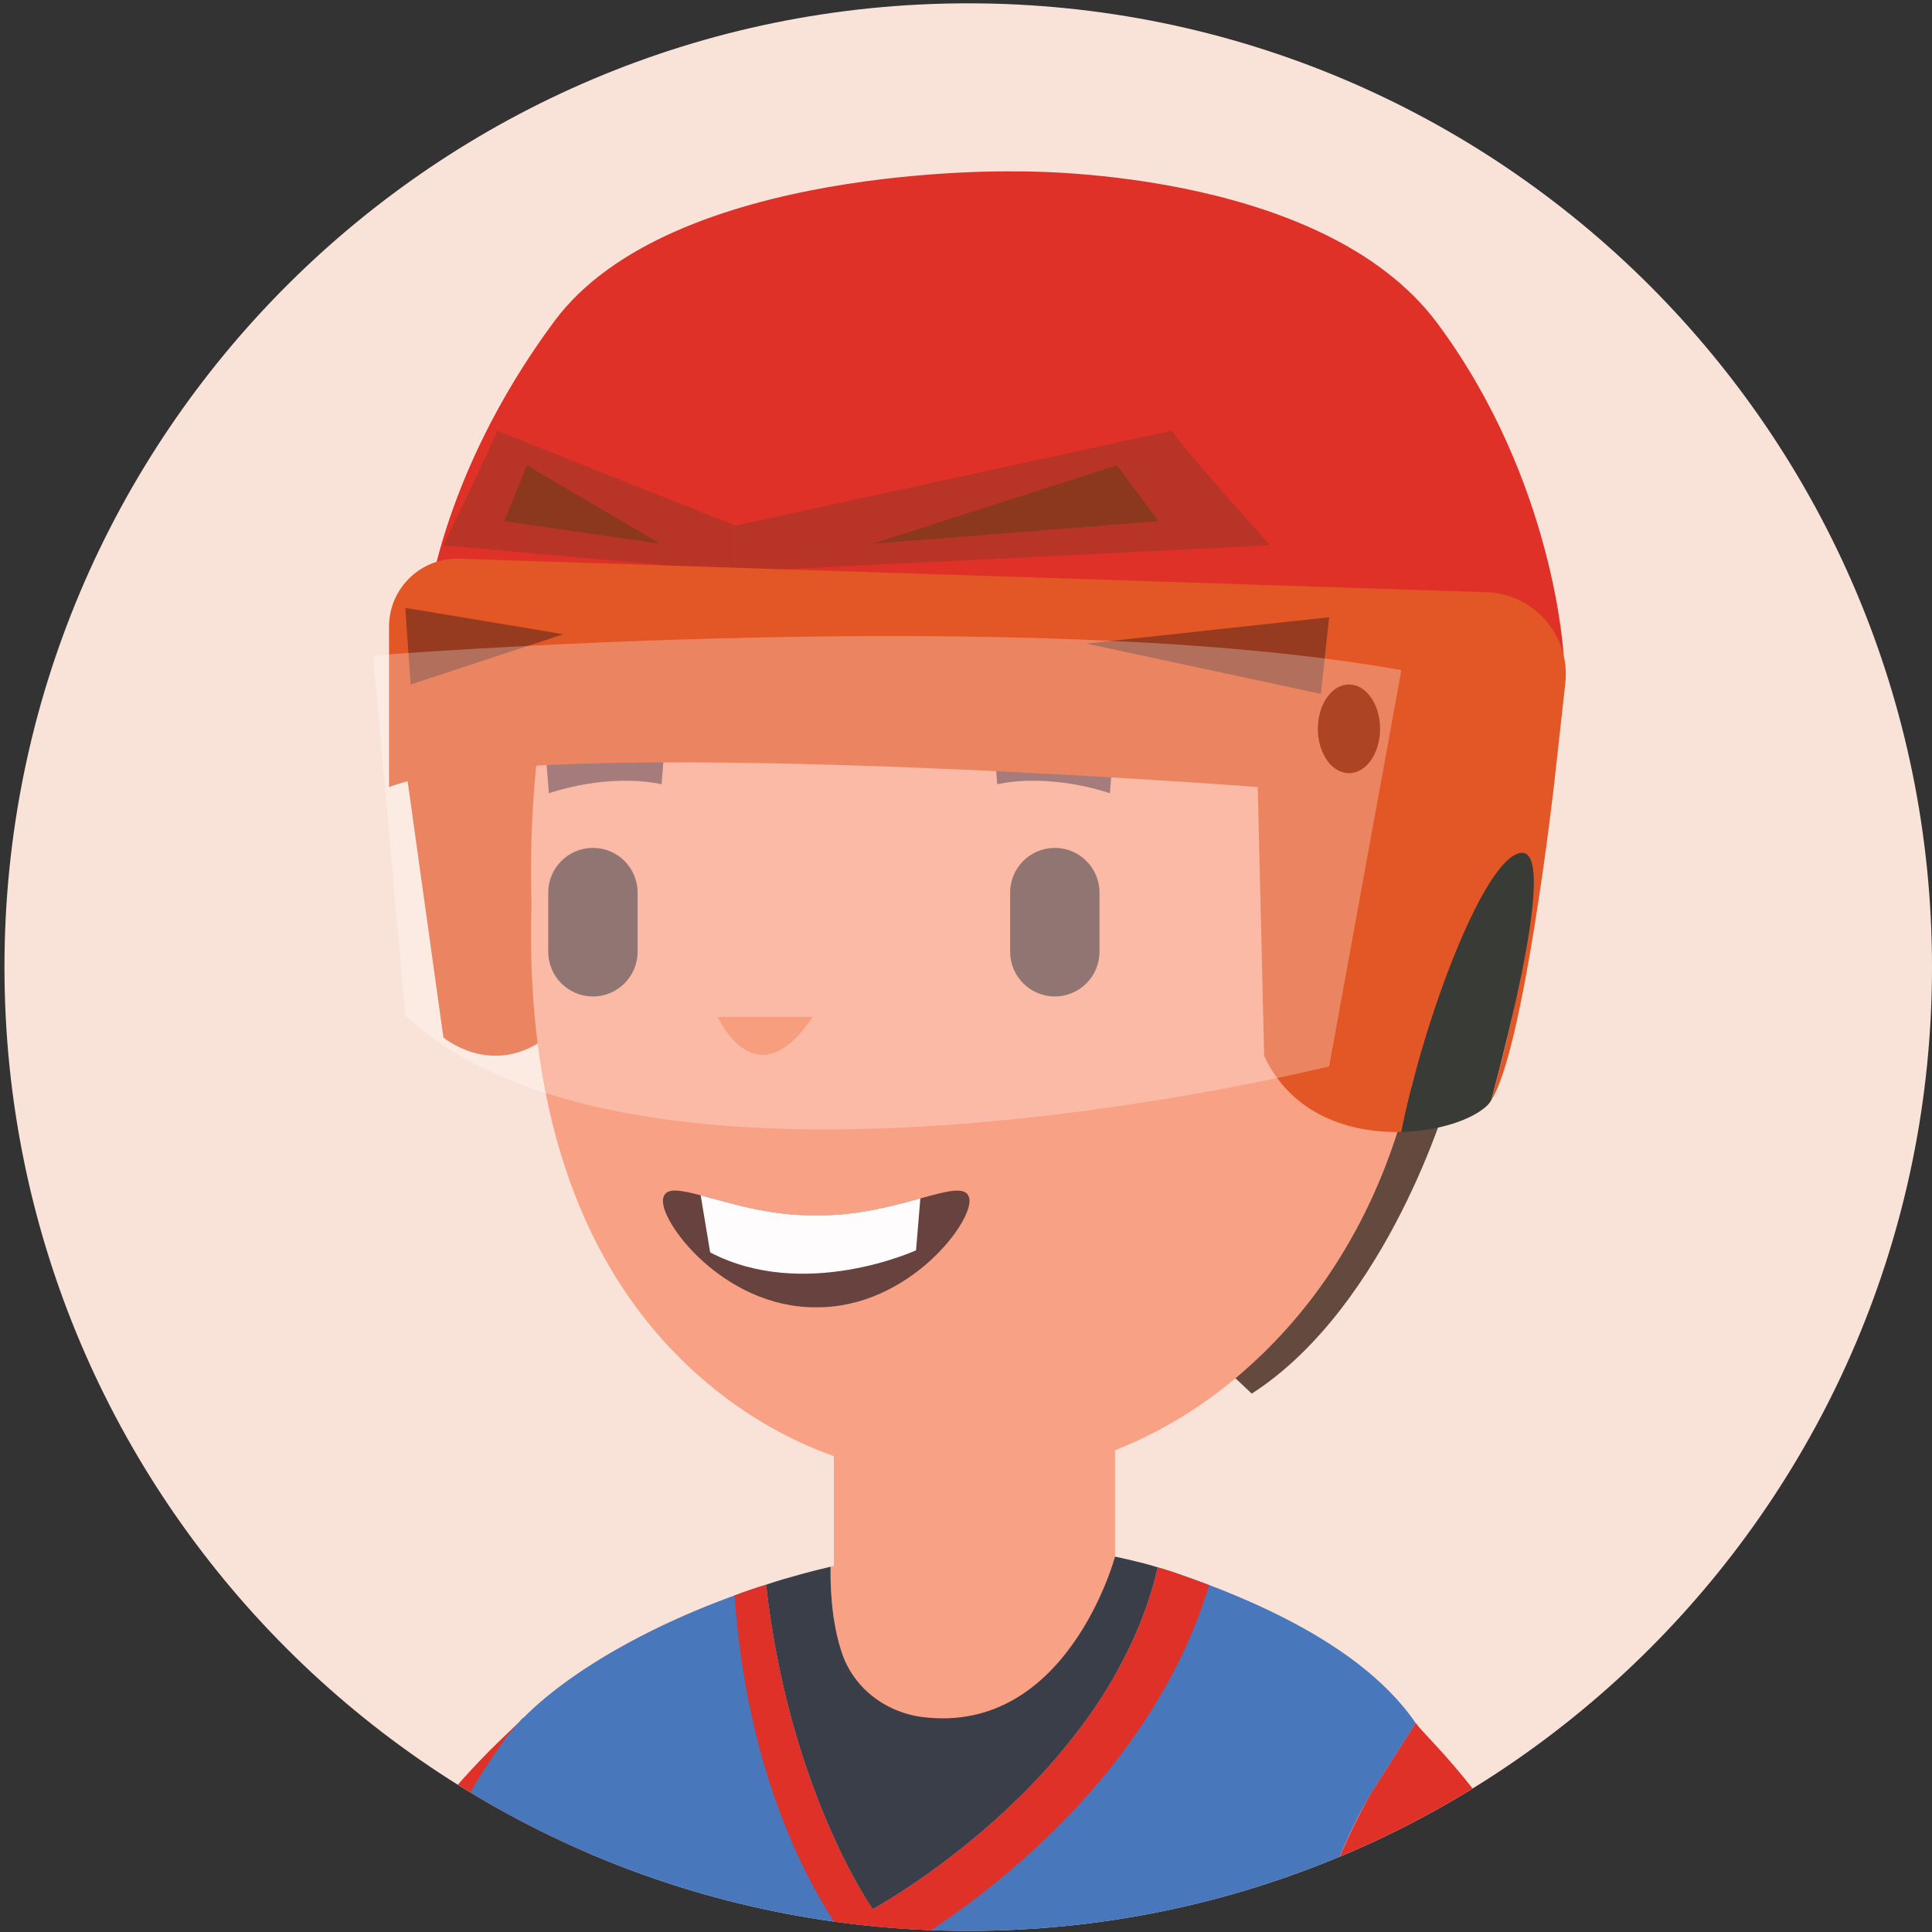 <?xml version="1.0" encoding="utf-8"?>
<!-- Generator: Adobe Illustrator 25.2.3, SVG Export Plug-In . SVG Version: 6.00 Build 0)  -->
<svg version="1.1" id="Layer_1" xmlns="http://www.w3.org/2000/svg" xmlns:xlink="http://www.w3.org/1999/xlink" x="0px" y="0px"
	 viewBox="0 0 576 576" enable-background="new 0 0 576 576" xml:space="preserve">
<rect x="0" y="0" width="576" height="576" fill="#333333" stroke="none"/>
<g>
	<g>
		<defs>
			<path id="SVGID_1_" d="M576,288.33c0,158.68-128.64,287.33-287.34,287.33S1.33,447.01,1.33,288.33
				C1.33,129.64,129.97,0.99,288.66,0.99S576,129.64,576,288.33z"/>
		</defs>
		<use xlink:href="#SVGID_1_"  overflow="visible" fill="#F9E3D9"/>
		<clipPath id="SVGID_2_">
			<use xlink:href="#SVGID_1_"  overflow="visible"/>
		</clipPath>
		<g clip-path="url(#SVGID_2_)">
			<g>
				<path fill="#64493F" d="M431.83,326.91c0,0-17.84,62.26-58.63,88.59l-12.71-11.97l35.77-85.62L431.83,326.91z"/>
				<path fill="#E35726" d="M120.83,227.91l11.36,81.38c0,0,13.63,11.64,29.53,0.93l9.65-85.89L120.83,227.91z"/>
				<path fill="#DF3127" d="M65.98,740.66c0.04-20.16,2.08-39.18,6.94-61.43l98.31,38.18c-3.4,8.58-6.72,16.3-9.91,23.26H65.98z"/>
				<path fill="#DF3127" d="M178.35,690.34l-7.11,27.06l-98.31-38.18c16.3-114.23,78.5-161.32,82.45-166.5
					c0.27-0.29,0.61-0.62,0.61-0.62l12.29,22.17c7.74,16.4,13.74,33.73,15.19,51.81c-0.01,0.14,0.12,1.02,0.12,1.16
					C186.42,624.36,185.35,659.49,178.35,690.34z"/>
				
					<rect x="248.61" y="398.06" transform="matrix(-1 -1.224647e-16 1.224647e-16 -1 581.037 911.851)" fill="#F8A184" width="83.81" height="115.73"/>
				<g>
					<path fill="#F8A184" d="M210.89,113.66c46.59-42.77,115.97-42.77,162.56,0c44.84,41.16,53.87,104.97,52.42,155.99
						c1.45,46.68-12.46,103.42-57.3,141.07c-46.59,39.14-111.09,40.79-157.69,1.65c-44.84-37.66-53.87-96.04-52.42-142.73
						C157.02,218.62,166.06,154.82,210.89,113.66z"/>
					<path fill="#F47A4E" d="M242.28,303.17h-28.31C213.96,303.17,225.34,328.61,242.28,303.17z"/>
					<path fill="#834A4C" d="M198.34,220.06l-1.1,13.77c0,0-13.86-3.68-33.6,2.66l-0.69-8.73C162.95,227.75,184,216.8,198.34,220.06
						z"/>
					<path fill="#834A4C" d="M296.21,220.06l1.1,13.77c0,0,13.86-3.68,33.6,2.66l0.69-8.73
						C331.61,227.75,310.56,216.8,296.21,220.06z"/>
					<g>
						<path fill="#68423E" d="M243.34,389.75c27.95,0.22,47.57-26.45,45.57-32.72c-0.91-3.46-6.31-2.02-14.52,0.27
							c-8.14,2.23-19.08,5.26-31.05,5.04c-13.73,0.27-26.05-3.77-34.44-5.97c-6.28-1.67-10.35-2.33-11.12,0.65
							C195.78,363.3,215.39,389.97,243.34,389.75z"/>
						<path fill="#FFFCFD" d="M208.9,356.37l2.83,17.02c28.06,14.65,61.38-0.63,61.38-0.63l1.28-15.47
							c-8.14,2.23-19.08,5.26-31.05,5.04C229.61,362.6,217.29,358.56,208.9,356.37z"/>
					</g>
				</g>
				<path fill="#4877BB" d="M130.09,740.66c-19.56-64.9-32.45-148.08,19.94-221.47c10.72-14.98,36.68-31.84,68.96-43.53
					c3.07-1.15,6.23-2.25,9.39-3.2c6.9,61.49,31.8,96.73,31.8,96.73s70.25-38.02,85-101.91c1.72,0.48,3.49,1.05,5.22,1.63
					c3.31,1.15,6.66,2.35,10.1,3.64c32.57,12.4,68.29,32.95,70.5,66.19c3.09,46.66-2.77,123.25-11.74,201.92H130.09z"/>
				<path fill="#68423E" d="M314.48,252.79c7.36,0,13.32,5.96,13.32,13.32v17.65c0,7.36-5.97,13.32-13.32,13.32
					s-13.32-5.97-13.32-13.33v-17.64C301.15,258.75,307.12,252.79,314.48,252.79z"/>
				<path fill="#68423E" d="M176.77,252.79c7.36,0,13.32,5.96,13.32,13.32v17.64c0,7.37-5.97,13.33-13.32,13.33
					c-7.36,0-13.32-5.97-13.32-13.33v-17.64C163.45,258.75,169.41,252.79,176.77,252.79z"/>
				<path fill="#F8A184" d="M400.08,740.66c-11.72-42.18-19.41-95.87-9.99-154.28c0.02-0.16,0.05-0.32,0.08-0.49
					c2.92-17.91,9.23-35.08,18.29-50.79l13.6-21.39c0,0,0.08,0.14,0.29,0.4c4.09,6.36,79.23,74.05,73.66,226.55H400.08z"/>
				<path fill="#DF3127" d="M400.48,740.66c-2.07-7.25-4.11-14.85-6.04-22.95l100.43-32.17c2.68,17.14,2.75,35.93,1.72,55.11H400.48
					z"/>
				<path fill="#DF3127" d="M388.98,690.28l5.46,27.44l100.43-32.16c-9.36-115.02-68.6-165.78-72.24-171.19
					c-0.25-0.3-0.57-0.65-0.57-0.65l-13.6,21.39c-8.71,15.9-15.76,32.83-18.29,50.79c0,0.14-0.19,1.01-0.19,1.15
					C384.91,623.92,383.85,659.05,388.98,690.28z"/>
				<path fill="#F8A184" d="M247.62,467.1c-0.14,11.06,1.24,19.3,3.26,25.38c3.44,10.68,13.07,18.05,24.18,19.44
					c43.14,5.36,57.37-47.84,57.37-47.84c-27.48-5.51-56.99-3.49-84.24,2.87L247.62,467.1z"/>
				<path fill="#3A3E49" d="M238.77,469.34L238.77,469.34c2.92-0.8,5.89-1.57,8.86-2.24c-0.14,11.07,1.24,19.3,3.26,25.38
					c3.44,10.68,13.07,18.05,24.18,19.44c43.14,5.36,57.37-47.84,57.37-47.84c2.44,0.53,4.84,1.06,7.23,1.68v-0.01
					c1.87,0.47,3.69,0.95,5.51,1.53c-14.75,63.88-85,101.91-85,101.91s-24.9-35.25-31.8-96.73
					C231.78,471.31,235.27,470.3,238.77,469.34z"/>
				<path fill="#DF3127" d="M165.23,95.82c34.97-47.18,137.45-44.71,137.45-44.71s90.97-1.8,125.94,45.39
					c34.97,47.19,37.56,98.94,37.56,98.94l-163.5-10.41l-175.72-0.68C126.96,184.35,130.27,143.01,165.23,95.82z"/>
				<path fill="#B73426" d="M349.37,128.4c0,1.35,29.27,34.16,29.27,34.16l-159.46,7.86v-13.71L349.37,128.4z"/>
				<polygon fill="#8C381E" points="333.01,138.74 345.4,155.37 260.1,162.11 				"/>
				<path fill="#B73426" d="M148.17,128.4c0,1.35-15.96,34.16-15.96,34.16l86.97,7.86v-13.71L148.17,128.4z"/>
				<polygon fill="#8C381E" points="157.1,138.74 150.33,155.37 196.86,162.11 				"/>
				<path fill="#DF3127" d="M218.99,475.67c5.5,76.58,40.08,110.87,40.08,110.87s78.64-39.12,101.43-113.98
					c-3.44-1.29-6.8-2.49-10.1-3.64c-1.72-0.58-3.49-1.15-5.22-1.63c-14.75,63.88-85,101.91-85,101.91s-24.9-35.25-31.8-96.73
					C225.21,473.42,222.05,474.52,218.99,475.67z"/>
				<path fill="#E35726" d="M115.99,186.81v47.84c42.57-16.57,258.99,0,258.99,0l1.91,80.12c8.14,17.62,25.62,23.08,40.9,22.7
					c6.51-33.19,20.07-61.82,31.08-62.88c10.59-0.91,0.58,35.2-4.31,53.49c9.77-14.94,18.72-93.72,18.72-93.72l3.4-30.65
					c1.58-14.18-9.25-26.67-23.52-27.15l-305.63-9.96C125.86,165.88,115.99,175.12,115.99,186.81z"/>
				<polygon fill="#963A20" points="396.27,184.02 393.79,206.87 323.92,191.88 				"/>
				<polygon fill="#963A20" points="120.83,181.22 122.43,204.07 167.96,189.09 				"/>
				<path fill="#393B37" d="M417.8,337.47c11.2-0.24,21.26-3.73,25.57-7.85c0.38-0.38,0.82-0.91,1.19-1.54
					c4.89-18.29,19.57-74.73,8.99-73.82C442.54,255.31,424.31,304.28,417.8,337.47z"/>
				<path opacity="0.27" fill="#FFFFFF" d="M417.8,199.79l-21.53,118.13c0,0-204.42,51.09-275.44-15.17l-9.57-107.31
					C111.25,195.44,306.1,179.84,417.8,199.79z"/>
				<ellipse fill="#AD4525" cx="402.18" cy="217.29" rx="9.28" ry="13.22"/>
				<g>
					<polygon fill="#FFFFFF" points="291.01,740.66 291.01,736.11 255.61,736.11 255.61,740.66 244.4,740.66 244.4,727.79 
						290.65,727.79 290.65,632.99 209.35,632.99 209.35,676.78 255.25,676.78 255.25,691.23 228.74,691.23 209.35,715.09 
						209.35,740.66 196.9,740.66 196.9,724.29 223.05,692.11 196.9,692.11 196.9,639.56 205.79,628.61 294.21,628.61 294.21,731.73 
						294.57,731.73 294.57,740.66 					"/>
					<polygon fill="#FFFFFF" points="231.24,727.13 231.24,740.66 219.85,740.66 219.85,722.32 234.97,703.71 267.7,703.71 
						267.7,662.11 221.1,662.11 221.1,646.79 279.27,646.79 279.27,714.87 241.37,714.87 					"/>
				</g>
			</g>
		</g>
	</g>
</g>
</svg>
